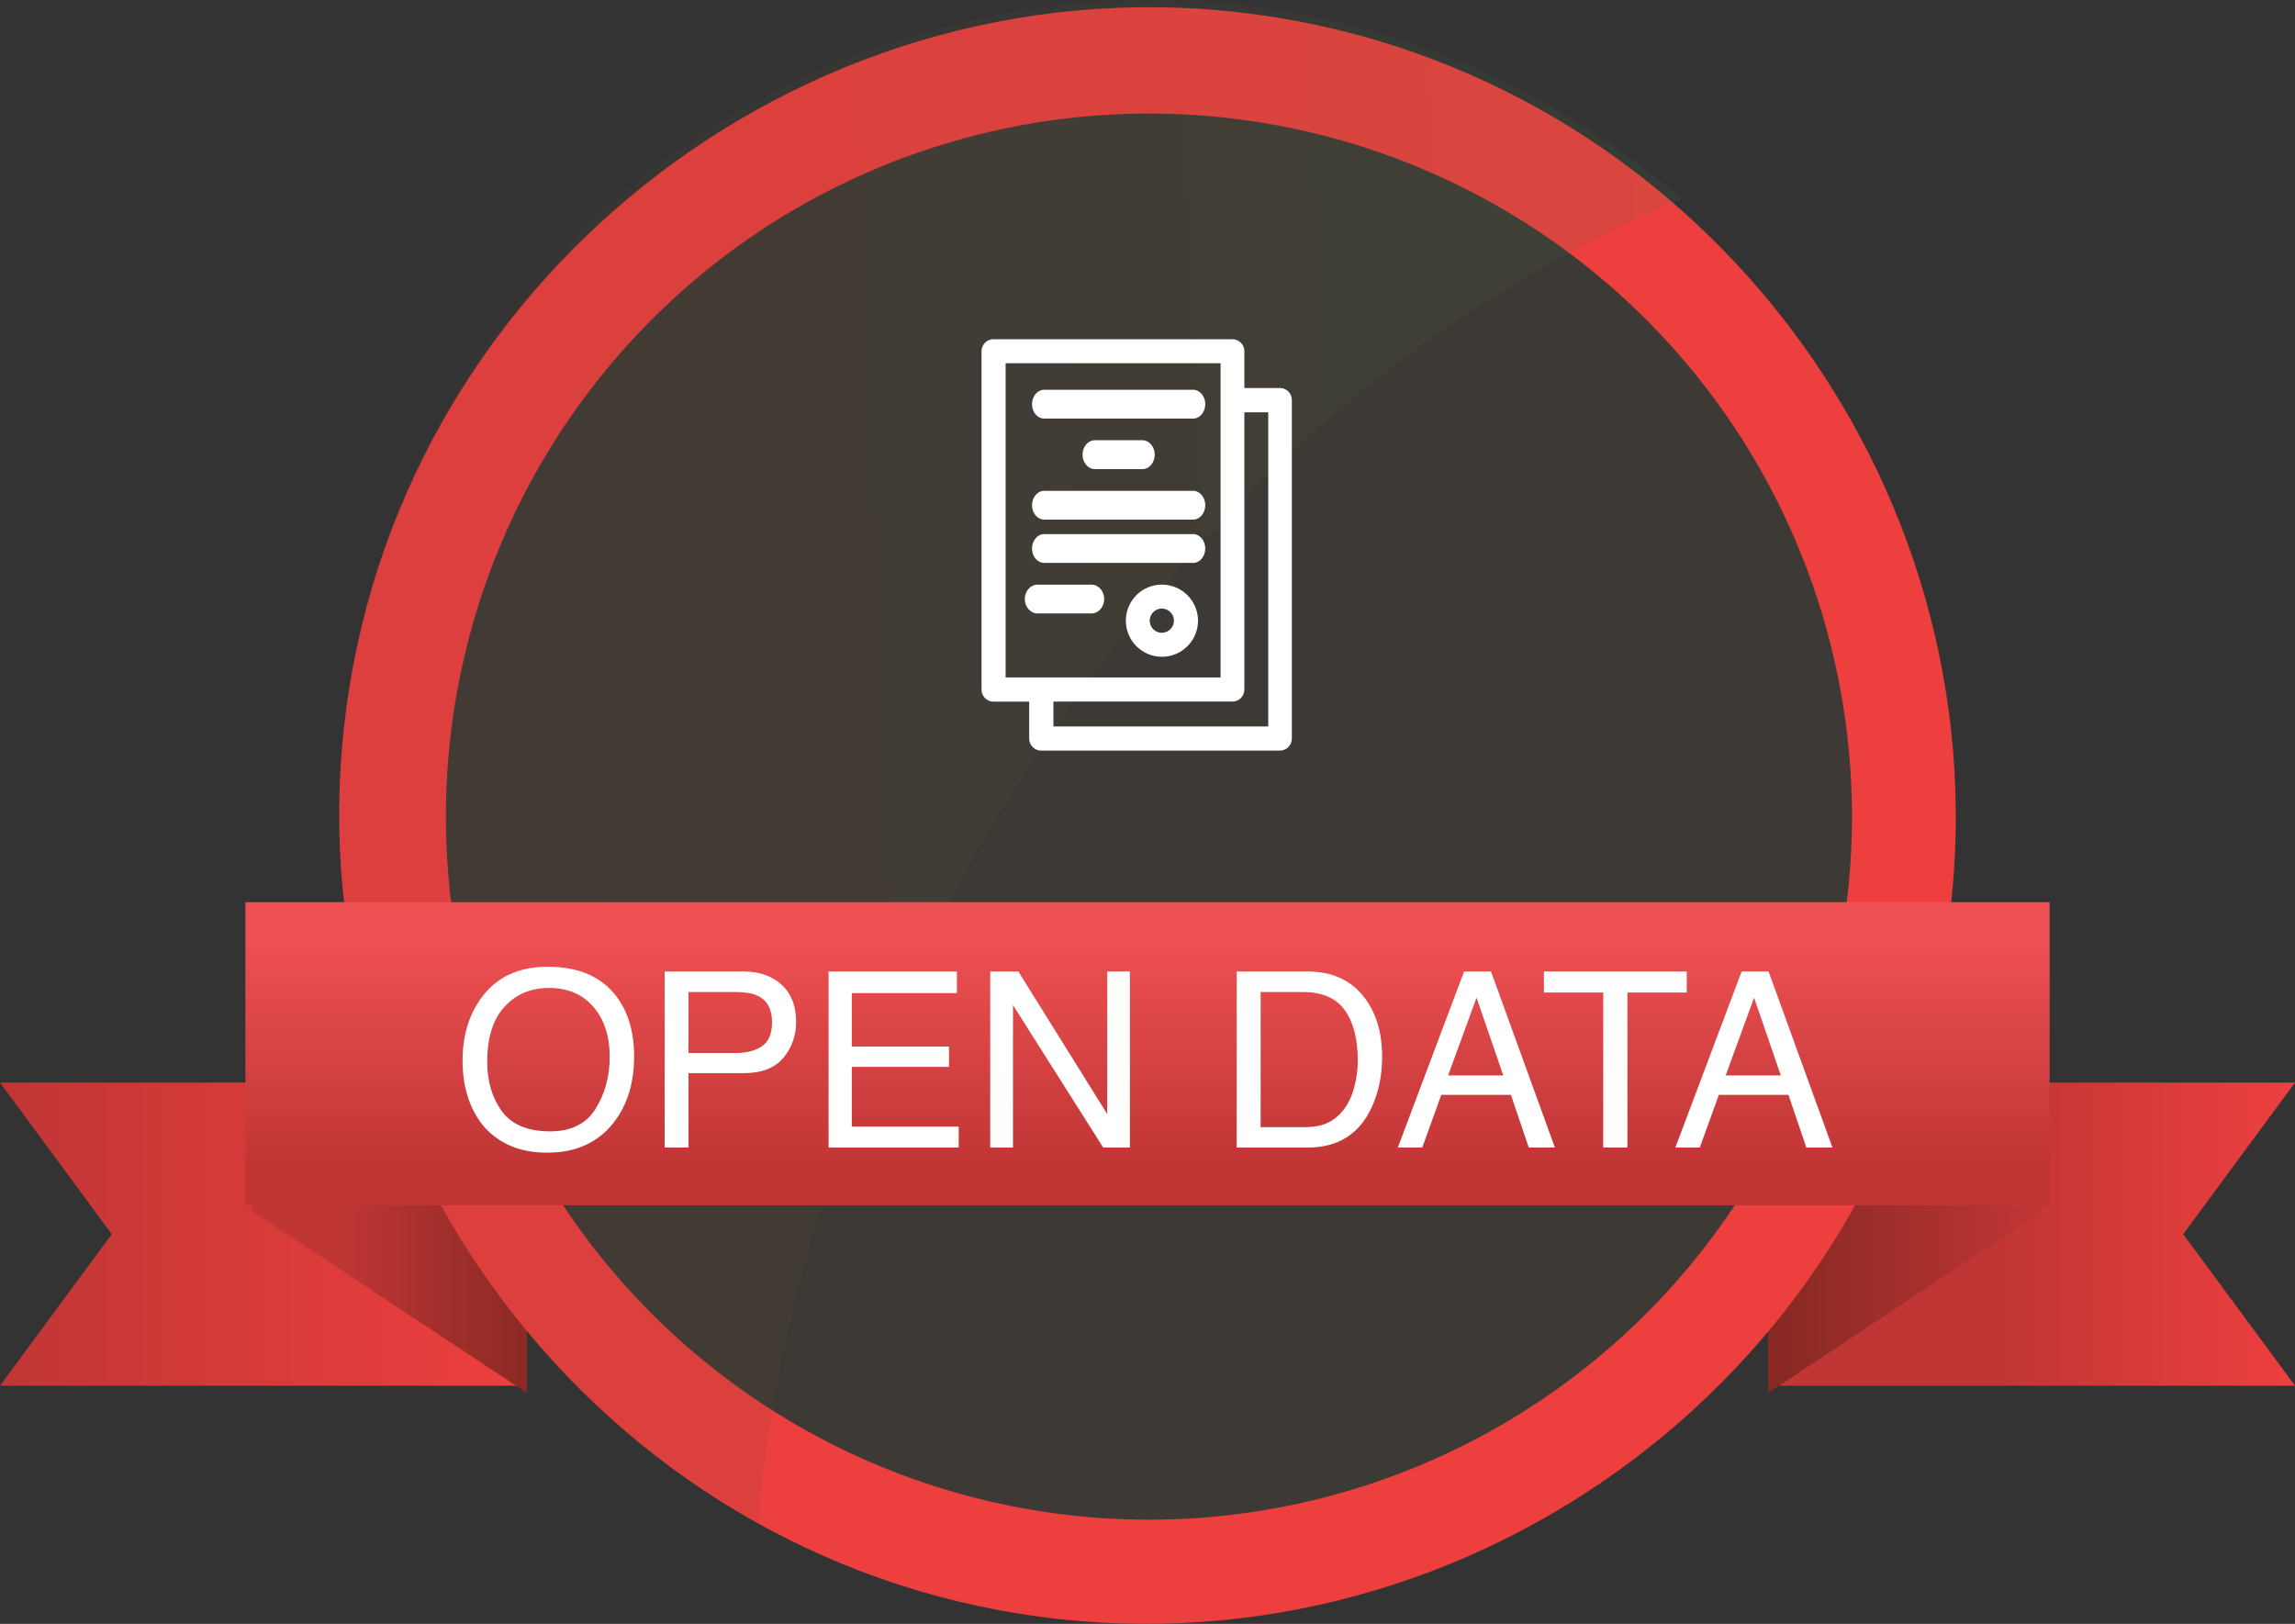 <?xml version="1.0" encoding="UTF-8" standalone="no"?>
<svg
   inkscape:version="1.1-dev (9017afb, 2021-01-01)"
   sodipodi:docname="open-data.svg"
   id="svg90"
   version="1.1"
   viewBox="0 0 318 225"
   height="225"
   width="318"
   xmlns:inkscape="http://www.inkscape.org/namespaces/inkscape"
   xmlns:sodipodi="http://sodipodi.sourceforge.net/DTD/sodipodi-0.dtd"
   xmlns="http://www.w3.org/2000/svg"
   xmlns:svg="http://www.w3.org/2000/svg"
   xmlns:rdf="http://www.w3.org/1999/02/22-rdf-syntax-ns#"
   xmlns:cc="http://creativecommons.org/ns#"
   xmlns:dc="http://purl.org/dc/elements/1.1/">
  <rect x="0" y="0" width="318" height="225" fill="#333333" stroke="none"/>
  <sodipodi:namedview
     inkscape:current-layer="svg90"
     inkscape:window-maximized="0"
     inkscape:window-y="23"
     inkscape:window-x="0"
     inkscape:cy="5.632653"
     inkscape:cx="-269.24081"
     inkscape:zoom="1.3315218"
     showgrid="false"
     id="namedview92"
     inkscape:window-height="1395"
     inkscape:window-width="2560"
     inkscape:pageshadow="2"
     inkscape:pageopacity="0"
     guidetolerance="10"
     gridtolerance="10"
     objecttolerance="10"
     borderopacity="1"
     bordercolor="#666666"
     pagecolor="#ffffff"
     inkscape:pagecheckerboard="0"
     fit-margin-top="0"
     fit-margin-left="0"
     fit-margin-right="0"
     fit-margin-bottom="0" />
  <title
     id="title18">opendata</title>
  <defs
     id="defs56">
    <linearGradient
       gradientUnits="userSpaceOnUse"
       gradientTransform="scale(1.318,0.759)"
       id="linearGradient-1"
       y2="258.4"
       x2="0"
       y1="258.4"
       x1="55.371">
      <stop
         id="stop20"
         offset="0%"
         stop-color="#EE3F3F" />
      <stop
         id="stop22"
         offset="100%"
         stop-color="#C03635" />
    </linearGradient>
    <linearGradient
       gradientUnits="userSpaceOnUse"
       gradientTransform="scale(1.318,0.759)"
       id="linearGradient-2"
       y2="258.4"
       x2="185.836"
       y1="258.4"
       x1="241.207">
      <stop
         id="stop25"
         offset="0%"
         stop-color="#EE3F3F" />
      <stop
         id="stop27"
         offset="56%"
         stop-color="#C03635" />
    </linearGradient>
    <linearGradient
       gradientUnits="userSpaceOnUse"
       gradientTransform="scale(0.753,1.328)"
       id="linearGradient-3"
       y2="138.948"
       x2="61.224"
       y1="138.948"
       x1="100.753">
      <stop
         id="stop30"
         offset="0%"
         stop-color="#862822" />
      <stop
         id="stop32"
         offset="100%"
         stop-color="#C03635" />
    </linearGradient>
    <linearGradient
       gradientUnits="userSpaceOnUse"
       gradientTransform="scale(0.753,1.328)"
       id="linearGradient-4"
       y2="138.948"
       x2="375.779"
       y1="138.948"
       x1="325.321">
      <stop
         id="stop35"
         offset="0%"
         stop-color="#862822" />
      <stop
         id="stop37"
         offset="100%"
         stop-color="#C03635" />
    </linearGradient>
    <linearGradient
       gradientUnits="userSpaceOnUse"
       gradientTransform="scale(0.939,1.065)"
       id="linearGradient-5"
       y2="125.964"
       x2="65.541"
       y1="117.787"
       x1="245.719">
      <stop
         id="stop40"
         offset="0%"
         stop-color="#50783E" />
      <stop
         id="stop42"
         offset="18%"
         stop-color="#55673A" />
      <stop
         id="stop44"
         offset="47%"
         stop-color="#5C5134" />
      <stop
         id="stop46"
         offset="75%"
         stop-color="#604430" />
      <stop
         id="stop48"
         offset="100%"
         stop-color="#613F2F" />
    </linearGradient>
    <linearGradient
       gradientUnits="userSpaceOnUse"
       gradientTransform="scale(2.44,0.41)"
       id="linearGradient-6"
       y2="454.473"
       x2="65.171"
       y1="380.097"
       x1="65.171">
      <stop
         id="stop51"
         offset="0%"
         stop-color="#ED4F52" />
      <stop
         id="stop53"
         offset="100%"
         stop-color="#C03635" />
    </linearGradient>
  </defs>
  <g
     id="g132"
     transform="translate(0,-25)">
    <polygon
       id="Path"
       fill="url(#linearGradient-1)"
       points="0,175 73,175 73,217 0,217 15.485,196 "
       style="fill:url(#linearGradient-1);fill-rule:nonzero;stroke:none;stroke-width:1" />
    <polygon
       id="polygon59"
       fill="url(#linearGradient-2)"
       points="318,175 245,175 245,217 318,217 302.512,196 "
       style="fill:url(#linearGradient-2);fill-rule:nonzero;stroke:none;stroke-width:1" />
    <polygon
       id="polygon61"
       fill="url(#linearGradient-3)"
       points="73,218 35,192.85 35,151 73,176.15 "
       style="fill:url(#linearGradient-3);fill-rule:nonzero;stroke:none;stroke-width:1" />
    <polygon
       id="polygon63"
       fill="url(#linearGradient-4)"
       points="245,218 283,192.85 283,151 245,176.15 "
       style="fill:url(#linearGradient-4);fill-rule:nonzero;stroke:none;stroke-width:1" />
    <path
       d="m 159,137.963 110.565,17.947 C 259.716,216.58 201.709,258.403 141.059,248.565 80.408,238.727 38.6,180.687 48.434,120.088 58.269,59.49 116.29,17.595 176.941,27.433 236.937,37.169 278.63,94.091 269.827,154.253 Z"
       id="path65"
       fill="#ee3f3f"
       style="fill-rule:nonzero;stroke:none;stroke-width:1" />
    <circle
       id="Oval"
       fill="#3d3a35"
       transform="rotate(-45)"
       cx="14.886"
       cy="210.256"
       r="97.414"
       style="fill-rule:nonzero;stroke:none;stroke-width:1" />
    <path
       d="M 233,52.631 C 200.581,24.371 154.903,17.125 115.353,33.969 75.803,50.812 49.32,88.789 47.145,131.781 44.969,174.773 67.483,215.238 105.131,236 110.141,167.35 159.978,82.171 233,52.631 Z"
       id="path68"
       fill="url(#linearGradient-5)"
       opacity="0.13"
       style="mix-blend-mode:screen;fill:url(#linearGradient-5);fill-rule:nonzero;stroke:none;stroke-width:1" />
    <rect
       id="Rectangle"
       fill="url(#linearGradient-6)"
       x="34"
       y="150"
       width="250"
       height="42"
       style="fill:url(#linearGradient-6);fill-rule:nonzero;stroke:none;stroke-width:1" />
    <g
       aria-label="OPEN DATA"
       id="OPEN-DATA"
       style="fill:#ffffff">
      <path
         d="m 75.88,158.948 q 6.458,0 9.562,4.15 2.424,3.237 2.424,8.284 0,5.462 -2.772,9.081 -3.254,4.25 -9.28,4.25 -5.628,0 -8.849,-3.719 -2.872,-3.586 -2.872,-9.064 0,-4.947 2.457,-8.467 3.154,-4.516 9.33,-4.516 z m 0.332,22.811 q 4.366,0 6.309,-3.121 1.959,-3.138 1.959,-7.205 0,-4.3 -2.258,-6.923 -2.241,-2.623 -6.143,-2.623 -3.785,0 -6.176,2.606 -2.391,2.59 -2.391,7.653 0,4.051 2.042,6.84 2.059,2.772 6.657,2.772 z m -0.232,-22.811 z"
         id="path1631" />
      <path
         d="m 92.1,159.612 h 10.974 q 3.254,0 5.246,1.843 1.992,1.826 1.992,5.146 0,2.855 -1.776,4.98 -1.776,2.108 -5.462,2.108 H 95.404 V 184 h -3.304 z m 14.875,7.006 q 0,-2.689 -1.992,-3.652 -1.096,-0.515 -3.005,-0.515 h -6.574 v 8.45 h 6.574 q 2.225,0 3.603,-0.946 1.395,-0.946 1.395,-3.337 z"
         id="path1633" />
      <path
         d="m 114.811,159.612 h 17.78 v 2.988 h -14.56 v 7.404 h 13.464 v 2.822 h -13.464 v 8.268 h 14.809 V 184 h -18.029 z m 9.015,0 z"
         id="path1635" />
      <path
         d="m 137.206,159.612 h 3.901 l 12.318,19.756 V 159.612 h 3.138 V 184 h -3.702 L 140.361,164.261 V 184 h -3.154 z m 9.463,0 z"
         id="path1637" />
      <path
         d="m 180.57,181.178 q 1.677,0 2.756,-0.349 1.926,-0.647 3.154,-2.49 0.979,-1.478 1.411,-3.785 0.249,-1.378 0.249,-2.557 0,-4.532 -1.81,-7.039 -1.793,-2.507 -5.794,-2.507 h -5.86 v 18.727 z m -9.214,-21.565 h 9.878 q 5.03,0 7.803,3.569 2.474,3.221 2.474,8.251 0,3.885 -1.461,7.022 Q 187.476,184 181.2,184 h -9.845 z"
         id="path1639" />
      <path
         d="m 208.294,174.006 -3.702,-10.774 -3.935,10.774 z m -5.429,-14.394 h 3.735 L 215.449,184 h -3.619 l -2.474,-7.305 h -9.646 L 197.072,184 h -3.387 z m 1.71,0 z"
         id="path1641" />
      <path
         d="m 233.719,159.612 v 2.905 h -8.218 V 184 h -3.354 v -21.482 h -8.218 v -2.905 z"
         id="path1643" />
      <path
         d="m 246.752,174.006 -3.702,-10.774 -3.935,10.774 z M 241.323,159.612 h 3.735 L 253.907,184 h -3.619 l -2.474,-7.305 H 238.169 L 235.529,184 h -3.387 z m 1.71,0 z"
         id="path1645" />
    </g>
    <path
       d="m 170.773,72.001 h -33.081 c -0.445,-0.012 -0.875,0.158 -1.194,0.472 -0.319,0.313 -0.498,0.744 -0.498,1.193 v 46.881 c 0,0.919 0.738,1.664 1.648,1.664 h 4.959 v 5.125 c -1e-5,0.444 0.176,0.87 0.488,1.182 0.312,0.313 0.735,0.486 1.175,0.482 h 33.067 c 0.44,0.004 0.863,-0.17 1.175,-0.482 0.312,-0.313 0.488,-0.738 0.488,-1.182 V 80.454 c 0.007,-0.441 -0.159,-0.868 -0.463,-1.186 -0.304,-0.318 -0.72,-0.5 -1.157,-0.508 h -4.959 v -5.095 c 0,-0.919 -0.738,-1.664 -1.648,-1.664 z M 139.34,118.867 V 75.329 h 29.784 v 43.538 z m 36.392,-36.734 v 43.523 h -29.77 v -3.446 h 24.811 c 0.91,0 1.648,-0.745 1.648,-1.664 V 82.133 Z"
       id="Shape"
       fill="#ffffff"
       style="fill-rule:nonzero;stroke:none;stroke-width:1" />
    <path
       d="m 165.142,79.009 h -20.283 c -0.643,-0.071 -1.264,0.293 -1.604,0.938 -0.34,0.645 -0.34,1.461 0,2.107 0.34,0.645 0.961,1.009 1.604,0.938 h 20.283 c 0.643,0.071 1.264,-0.293 1.604,-0.938 0.34,-0.645 0.34,-1.461 0,-2.107 -0.34,-0.645 -0.961,-1.009 -1.604,-0.938 z"
       id="path75"
       fill="#ffffff"
       style="fill-rule:nonzero;stroke:none;stroke-width:1" />
    <path
       d="M 158.435,90 C 159.322,89.903 160,89.037 160,88 c 0,-1.037 -0.678,-1.903 -1.565,-2 h -6.871 C 150.678,86.097 150,86.963 150,88 c 0,1.037 0.678,1.903 1.565,2 z"
       id="path77"
       fill="#ffffff"
       style="fill-rule:nonzero;stroke:none;stroke-width:1" />
    <path
       d="m 165.142,93.009 h -20.283 c -0.643,-0.071 -1.264,0.293 -1.604,0.938 -0.34,0.645 -0.34,1.461 0,2.107 0.34,0.645 0.961,1.009 1.604,0.938 h 20.283 c 0.643,0.071 1.264,-0.293 1.604,-0.938 0.34,-0.645 0.34,-1.461 0,-2.107 -0.34,-0.645 -0.961,-1.009 -1.604,-0.938 z"
       id="path79"
       fill="#ffffff"
       style="fill-rule:nonzero;stroke:none;stroke-width:1" />
    <path
       d="m 165.142,99.009 h -20.283 c -0.643,-0.071 -1.264,0.293 -1.604,0.938 -0.34,0.645 -0.34,1.461 0,2.107 0.34,0.645 0.961,1.009 1.604,0.938 h 20.283 c 0.643,0.071 1.264,-0.293 1.604,-0.938 0.34,-0.645 0.34,-1.461 0,-2.107 -0.34,-0.645 -0.961,-1.009 -1.604,-0.938 z"
       id="path81"
       fill="#ffffff"
       style="fill-rule:nonzero;stroke:none;stroke-width:1" />
    <path
       d="m 151.048,106.009 h -7.096 c -0.675,-0.071 -1.327,0.293 -1.684,0.938 -0.357,0.645 -0.357,1.461 0,2.107 0.357,0.645 1.009,1.009 1.684,0.938 h 7.096 c 0.675,0.071 1.327,-0.293 1.684,-0.938 0.357,-0.645 0.357,-1.461 0,-2.107 -0.357,-0.645 -1.009,-1.009 -1.684,-0.938 z"
       id="path83"
       fill="#ffffff"
       style="fill-rule:nonzero;stroke:none;stroke-width:1" />
    <path
       d="m 161,106 c -2.761,0 -5,2.239 -5,5 0,2.761 2.239,5 5,5 2.761,0 5,-2.239 5,-5 -0.008,-2.758 -2.242,-4.992 -5,-5 z m 0,6.676 c -0.679,0.006 -1.295,-0.399 -1.559,-1.025 -0.264,-0.626 -0.124,-1.349 0.354,-1.832 0.478,-0.482 1.2,-0.629 1.829,-0.37 0.628,0.259 1.038,0.871 1.038,1.55 3e-5,0.92 -0.742,1.668 -1.662,1.676 z"
       id="path85"
       fill="#ffffff"
       style="fill-rule:nonzero;stroke:none;stroke-width:1" />
  </g>
</svg>
